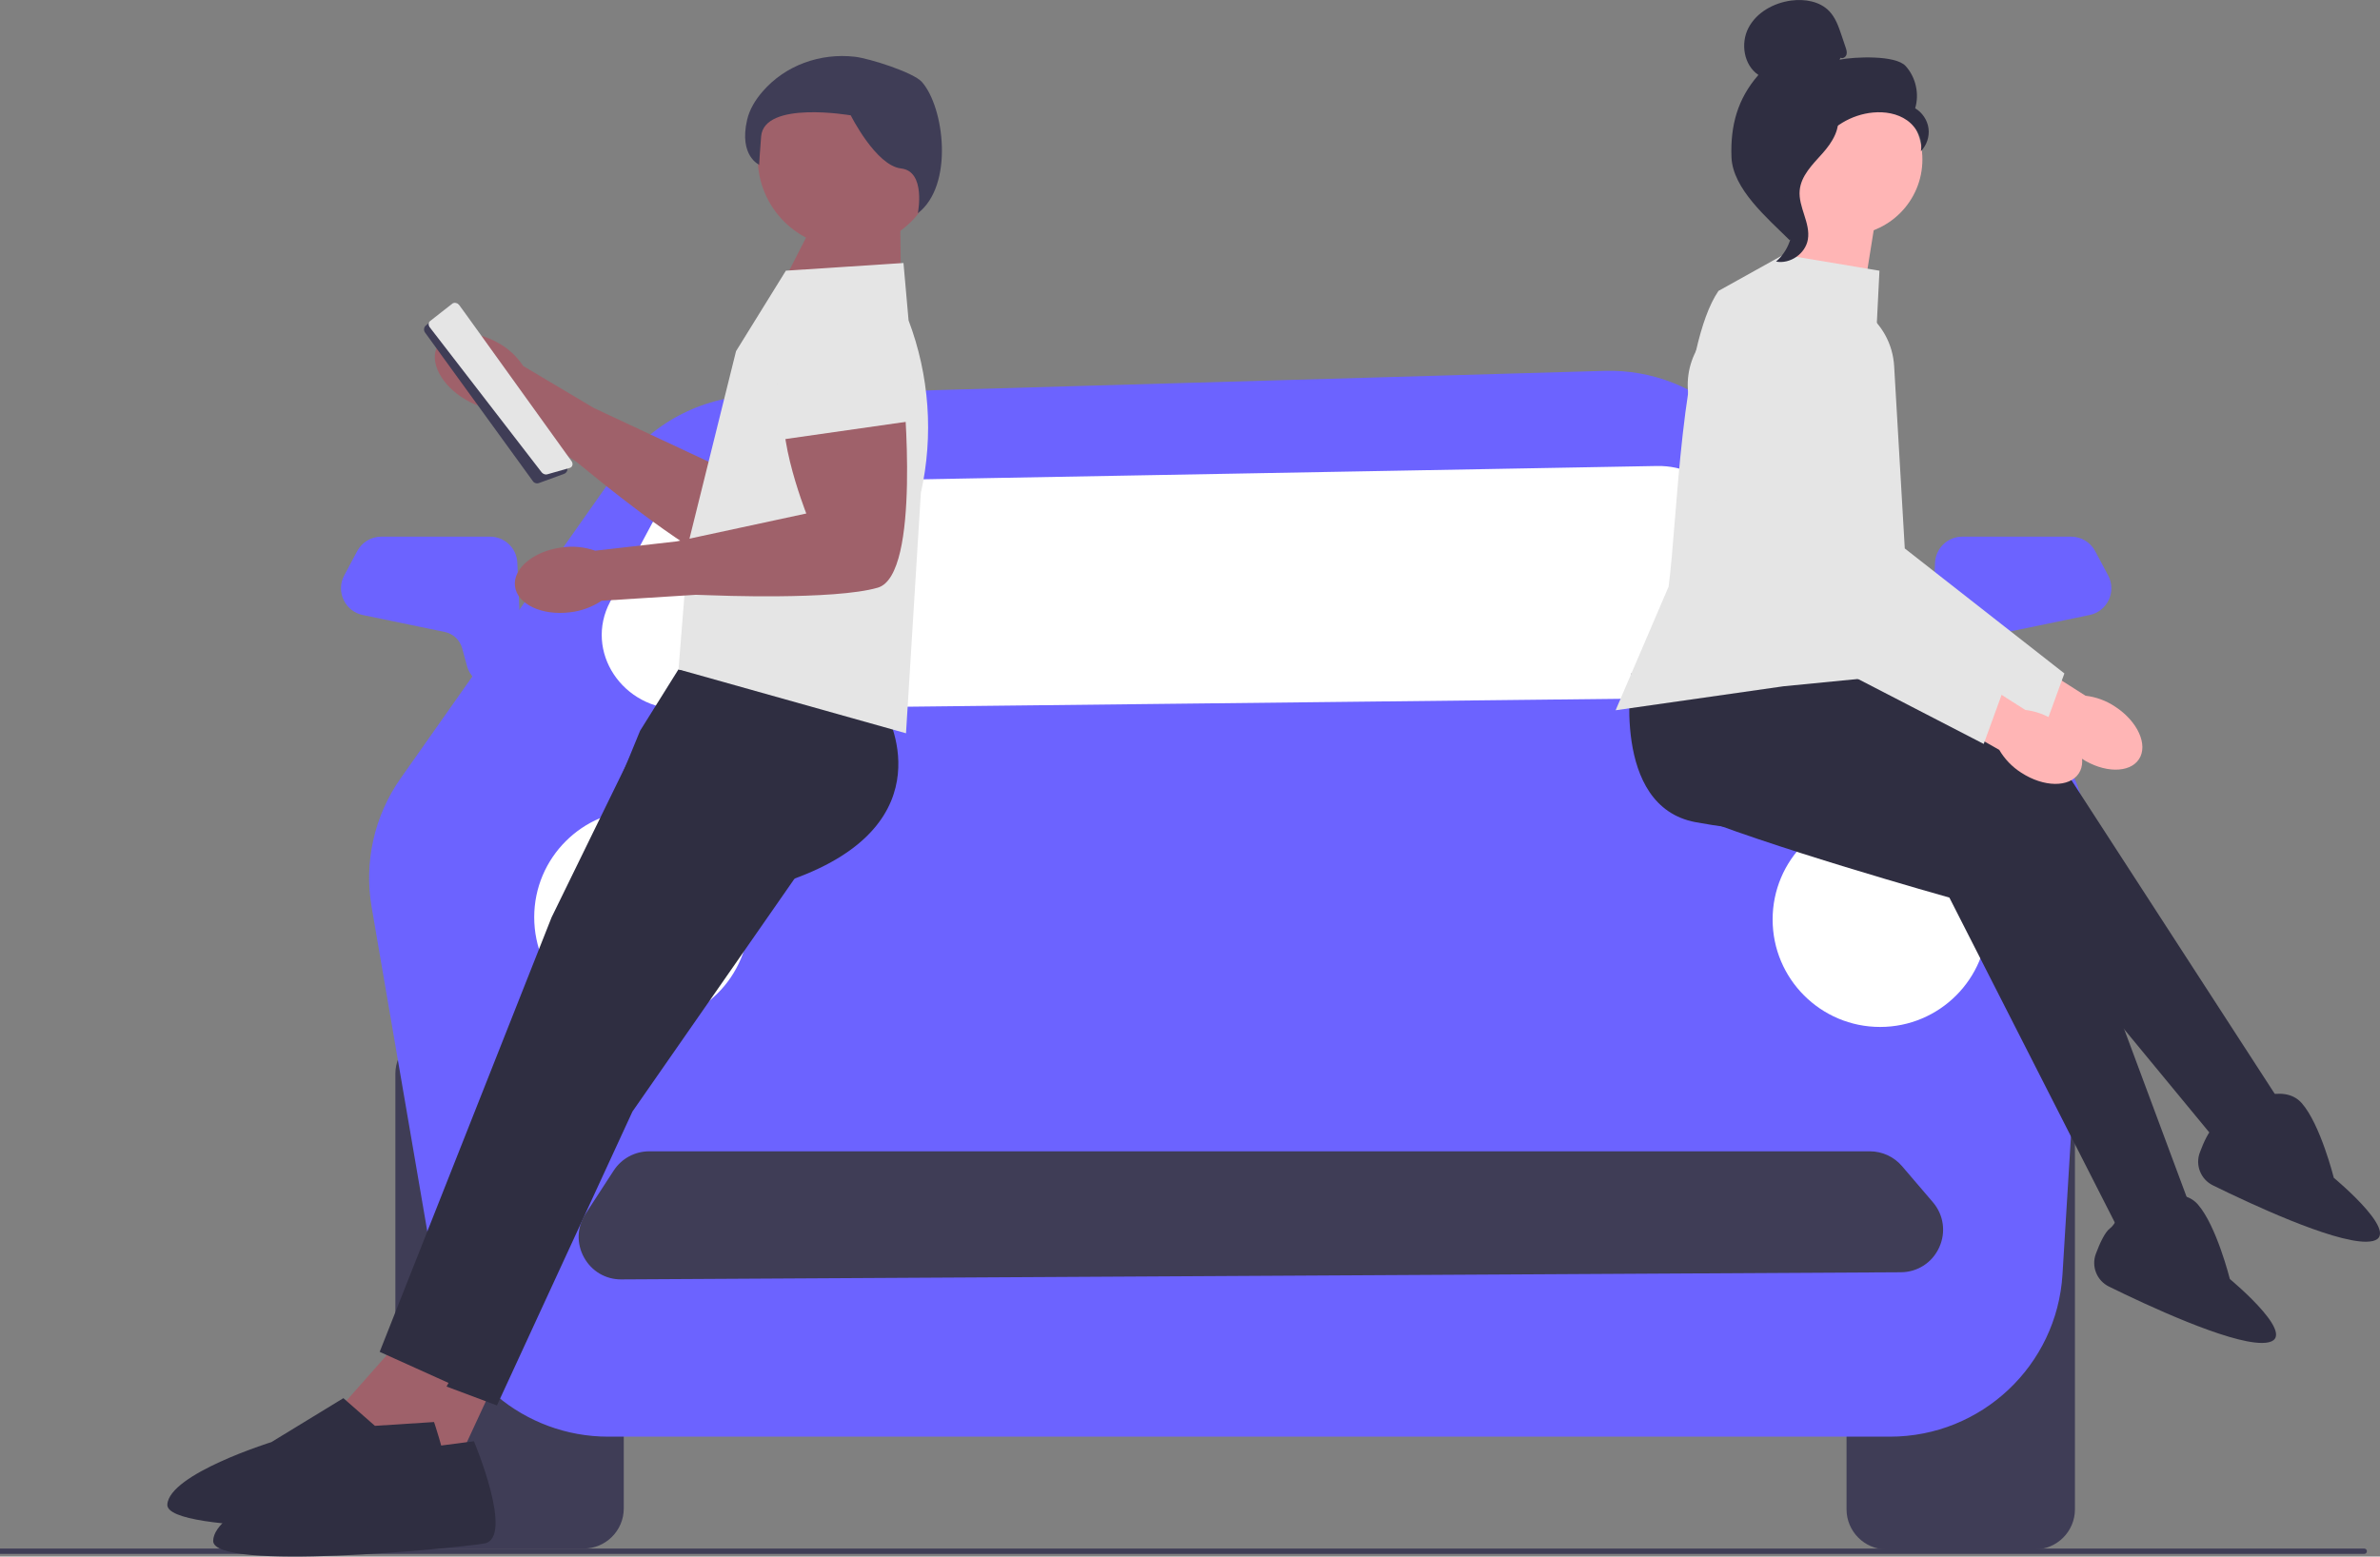 <svg xmlns="http://www.w3.org/2000/svg" width="892.91" height="584.16" viewBox="0 0 892.91 584.16" xmlns:xlink="http://www.w3.org/1999/xlink"><rect x="0" y="0" width="892.91" height="584.16" fill="#808080" stroke="none"/><path d="m887,583.16H0v-2h887c.55,0,1,.45,1,1h0c0,.55-.45,1-1,1Z" fill="#3f3d56"/><g><path d="m218.96,581.16h-55.57c-8.31,0-15.06-6.76-15.06-15.06v-163.11c0-8.31,6.76-15.06,15.06-15.06h55.57c8.31,0,15.06,6.76,15.06,15.06v163.11c0,8.31-6.76,15.06-15.06,15.06h0Z" fill="#3f3d56"/><path d="m763.4,581.48h-55.57c-8.31,0-15.06-6.76-15.06-15.06v-163.11c0-8.31,6.76-15.06,15.06-15.06h55.57c8.31,0,15.06,6.76,15.06,15.06v163.11c0,8.31-6.76,15.06-15.06,15.06Z" fill="#3f3d56"/><path d="m232.14,175.86l-81.83,116.23c-9.87,14.02-13.79,31.39-10.89,48.3l24.87,144.9c5.34,31.12,32.33,53.87,63.9,53.87h480.88c34.27,0,62.62-26.67,64.72-60.88l9.6-156.77c1.14-18.66-5.83-36.91-19.12-50.06l-114.79-113.55c-12.6-12.46-29.75-19.23-47.47-18.72l-318.73,9.19c-20.43.59-39.38,10.77-51.15,27.48h0Z" fill="#6c63ff"/><path d="m244.6,196.49l-15.65,29.26c-9.97,18.64,4.57,40.66,26.68,40.41l391.73-4.35c24.06-.27,37.61-26.2,23.22-44.44l-24.67-31.27c-5.69-7.21-14.71-11.39-24.22-11.22l-351.41,6.36c-10.9.2-20.78,6.06-25.69,15.25h0Z" fill="#fff"/><path d="m734.95,257.54c-2.53,0-5-.94-6.89-2.65-2.14-1.94-3.38-4.71-3.38-7.61v-6.43s1.29-29.64,1.29-29.64c.24-5.5,4.74-9.81,10.25-9.81h40.78c3.8,0,7.27,2.08,9.05,5.43l4.86,9.11c1.54,2.88,1.62,6.23.24,9.18-1.39,2.96-4.01,5.03-7.21,5.69l-30.74,6.36c-3.18.66-5.68,3.01-6.54,6.15l-1.82,6.66c-1.11,4.07-4.68,7.09-8.88,7.51-.34.03-.68.05-1.02.05h0Z" fill="#6c63ff"/><path d="m184.1,257.49c-4.2-.42-7.77-3.44-8.88-7.51l-1.82-6.66c-.85-3.13-3.36-5.49-6.54-6.15l-30.74-6.36c-3.2-.66-5.83-2.73-7.21-5.69-1.39-2.96-1.3-6.3.24-9.18l4.86-9.11c1.79-3.35,5.26-5.43,9.05-5.43h40.78c5.51,0,10.01,4.31,10.25,9.81l1.29,29.64v6.43c0,2.89-1.23,5.67-3.37,7.61-1.89,1.71-4.36,2.65-6.89,2.65-.34,0-.68-.02-1.02-.05h0Z" fill="#6c63ff"/><circle cx="240.75" cy="344.23" r="40.33" fill="#fff"/><circle cx="705.37" cy="345.07" r="40.33" fill="#fff"/></g><g><path d="m187.07,128.78c3.71,2.08,6.88,5.02,9.22,8.57l26.48,15.75,44.99,21.07s10.61-37.72,23.29-40.13c12.68-2.41,33.59,25.55,33.59,25.55,0,0-36.46,59.03-52.34,52.98-15.88-6.05-51.37-35.45-51.37-35.45l-4.64-3.77-29.48-19.61c-4.25-.26-8.37-1.53-12.03-3.71-9.22-5.33-13.95-14.4-10.56-20.27,3.39-5.87,13.61-6.31,22.84-.98h0Z" fill="#9f616a"/><path d="m274.77,145.15l23.01-27.09,13.9,2c17.05,2.46,26.53,21.05,18.5,36.29l-8.01,15.2-47.4-26.41h0Z" fill="#e5e5e5"/></g><path d="m199.95,180.61l-40.5-55.83c-.6-.82-.45-1.98.33-2.63l9.71-8.02c.42-.35.97-.5,1.51-.42.54.08,1.02.39,1.33.84l40.24,60.39c.33.5.42,1.11.23,1.67-.19.57-.61,1.01-1.18,1.22l-9.45,3.46c-.69.26-1.47.08-2-.41-.09-.08-.17-.17-.24-.27h0Z" fill="#3f3d56"/><path d="m203.17,177.2l-41.91-54.33c-.62-.8-.58-1.85.1-2.38l8.33-6.56c.36-.28.86-.38,1.37-.26.51.12.98.43,1.3.88l42.04,58.48c.35.48.47,1.04.35,1.55-.13.51-.49.88-.99,1.02l-8.46,2.41c-.62.18-1.35-.04-1.88-.54-.09-.08-.17-.17-.24-.26h0Z" fill="#e5e5e5"/><g><g><polygon points="186.44 516.9 168.22 556.23 138.49 542.8 161.51 513.07 186.44 516.9" fill="#9f616a"/><path d="m155.75,543.76l22.06-2.88s15.35,36.45,3.84,38.37-101.67,10.55-101.67-.96,37.41-25.9,37.41-25.9l25.9-18.22,12.47,9.59h0Z" fill="#2f2e41"/></g><path d="m329.36,263.68s26.86,40.28-30.69,65.22l-61.39,88.24-50.84,110.3-30.69-11.51,53.71-166.89,30.69-74.81,14.39-23.02,74.81,12.47h0Z" fill="#2f2e41"/></g><g><g><polygon points="173.02 510.3 152.27 548.35 123.48 533.01 148.39 504.84 173.02 510.3" fill="#9f616a"/><path d="m140.64,535.1l22.2-1.43s12.94,37.37,1.33,38.53-102.14,3.9-101.39-7.59c.75-11.49,39.02-23.4,39.02-23.4l27.03-16.5,11.82,10.38h0Z" fill="#2f2e41"/></g><path d="m332.14,266.94s24.17,41.95-34.88,63.08l-67.01,84.05-57.92,106.75-29.88-13.49,64.48-163.04,35.5-72.65,15.86-22.03,73.84,17.32h0s0,0,0,0Z" fill="#2f2e41"/></g><g><polygon points="307.91 78.37 289.68 114.08 338.17 121.62 337.64 73.61 307.91 78.37" fill="#9f616a"/><circle cx="318.03" cy="59.27" r="33.75" fill="#9f616a"/></g><path d="m339.91,275.19l5.57-90.17c4.82-21.58,3.21-44.1-4.61-64.79l-1.91-21.53-44.12,2.88-18.7,30.21-17.74,71.46-3.84,47.96,85.36,23.98h0Z" fill="#e5e5e5"/><g><path d="m210.79,205.43c4.21-.59,8.51-.17,12.53,1.24l30.61-3.5,48.57-10.46s-14.39-36.45-5.75-46.04,42.2,0,42.2,0c0,0,6.71,69.06-9.59,73.86-16.31,4.8-62.35,2.88-62.35,2.88l-5.97-.19-35.34,2.23c-3.54,2.37-7.59,3.85-11.82,4.33-10.56,1.34-19.82-3.02-20.67-9.74-.85-6.72,7.02-13.26,17.59-14.6h0Z" fill="#9f616a"/><path d="m290.51,165.37l1.92-35.49,12.28-6.82c15.06-8.37,33.86.7,36.69,17.69l2.82,16.94-53.71,7.67h0Z" fill="#e5e5e5"/></g><path d="m344.35,80.01s3.15-15.74-6.29-16.79-18.88-19.93-18.88-19.93c0,0-32.58-5.68-33.63,7.96-1.05,13.64-.65,10.61-.65,10.61,0,0-7.75-3.26-4.6-16.9.9-3.9,3.08-7.45,5.74-10.54,8.55-9.93,21.69-14.62,34.71-13.12,5.51.64,21.93,5.87,25.1,9.44,8.39,9.44,12.14,38.79-1.5,49.28Z" fill="#3f3d56"/><path d="m233.07,480.15c-5.92,0-11.14-3.1-13.99-8.3-2.86-5.23-2.62-11.34.62-16.33l.48.31-.48-.31,10.53-16.2c2.95-4.54,7.95-7.25,13.37-7.25h457.88c4.67,0,9.09,2.03,12.12,5.58l11.55,13.51c4.08,4.77,4.99,11.28,2.38,16.99-2.61,5.71-8.13,9.28-14.41,9.31l-479.96,2.68h-.1,0Z" fill="#3f3d56"/><g><g><path id="uuid-e55a5fd1-c58c-41de-a718-216df17603fa-97" d="m780.89,284.63c8.42,5.51,18.09,5.63,21.6.27s-.48-14.17-8.91-19.68c-3.34-2.25-7.16-3.66-11.16-4.13l-35.98-22.89-10.38,17.12,36.58,20.75c2.03,3.47,4.86,6.41,8.26,8.57h0Z" fill="#ffb5b5"/><path d="m678.54,228.22l88.28,45.63,7.68-21.12-59.88-46.9-3.99-68.43c-.49-8.36-4.68-15.93-11.5-20.78-6.82-4.85-15.35-6.32-23.4-4.04h0c-14.34,4.06-22.88,19.08-19.05,33.48l21.86,82.17h0Z" fill="#e5e5e5"/></g><polygon points="699.86 105.77 703.99 79.97 676.13 68.62 672 107.83 699.86 105.77" fill="#ffb5b5"/><path d="m612.13,252.56s-8,49.99,23.99,55.99,104.98,10,104.98,10l93.98,113.97,19-21-80.98-124.97-64.99-40.99-95.98,7Z" fill="#2f2e41"/><path d="m619.76,244.46s-18.65,47.06,11.28,59.86,100.31,32.53,100.31,32.53l67.01,131.65,23.1-16.37-51.94-139.56-54.54-54.11-95.21-13.99h0Z" fill="#2f2e41"/><path d="m705.11,101.59l-35.99-6-24.39,13.58c-14.2,20.65-15.37,86.15-18.72,110.99l-19.87,46.39,62.99-9,50.99-5-17-110.98,2-39.99h0s0,0,0,0Z" fill="#e5e5e5"/><g><circle cx="692.82" cy="59.85" r="28.41" fill="#ffb5b5"/><path d="m690.56,21.66c.82.48,1.92-.25,2.19-1.16s-.04-1.89-.35-2.79c-.51-1.51-1.02-3.03-1.53-4.54-1.09-3.22-2.24-6.55-4.6-9-3.55-3.7-9.2-4.64-14.29-3.96-6.53.88-12.97,4.41-16.01,10.26-3.04,5.85-1.74,14,3.74,17.65-7.82,8.96-10.54,18.95-10.11,30.83s13.38,22.82,21.83,31.19c1.89-1.14,3.6-6.5,2.56-8.45s.45-4.2-.84-5.99c-1.28-1.79-2.36,1.06-1.06-.72.82-1.12-2.38-3.71-1.16-4.39,5.89-3.26,7.85-10.6,11.55-16.22,4.46-6.78,12.1-11.38,20.19-12.14,4.45-.42,9.16.34,12.81,2.93s6.01,7.21,5.17,11.6c2.19-2.23,3.28-5.49,2.87-8.58s-2.32-5.96-5.01-7.54c1.64-5.42.24-11.66-3.57-15.86s-19.25-3.48-24.81-2.38" fill="#2f2e41"/><path d="m689.69,42.39c-7.36.79-12.68,7.17-17.16,13.06-2.59,3.39-5.3,7.14-5.23,11.41.07,4.31,2.95,8.01,4.33,12.1,2.25,6.68.06,14.63-5.31,19.21,5.3,1.01,11.03-2.97,11.94-8.28,1.07-6.19-3.63-12.16-3.07-18.42.49-5.51,4.83-9.75,8.52-13.87,3.69-4.12,7.16-9.59,5.46-14.85" fill="#2f2e41"/></g><g><path id="uuid-70bd52b2-fcde-4580-9ad2-1a2314addf12-98" d="m758.31,289.97c8.42,5.51,18.09,5.63,21.6.27s-.48-14.17-8.91-19.68c-3.34-2.25-7.16-3.66-11.16-4.13l-35.98-22.89-10.38,17.12,36.58,20.75c2.03,3.47,4.86,6.41,8.26,8.57Z" fill="#ffb5b5"/><path d="m655.96,233.56l88.28,45.63,7.68-21.12-59.88-46.9-3.99-68.43c-.49-8.36-4.68-15.93-11.5-20.78-6.82-4.85-15.35-6.32-23.4-4.04h0c-14.34,4.06-22.88,19.08-19.05,33.48l21.86,82.17h0Z" fill="#e5e5e5"/></g><path d="m801.54,450.84l2.04,1.17s14-8,21,0,12,27.99,12,27.99c0,0,28.99,23.99,12,23.99-12.79,0-43.15-14.16-57.38-21.17-4.54-2.24-6.66-7.55-4.89-12.29,1.47-3.95,3.38-8.1,5.28-9.53,2-1.5,3.25-4.75,4-7.62.68-2.6,3.62-3.88,5.96-2.54h0Z" fill="#2f2e41"/><path d="m840.54,412.85l2.04,1.17s14-8,21,0,12,27.99,12,27.99c0,0,28.99,23.99,12,23.99-12.79,0-43.15-14.16-57.38-21.17-4.54-2.24-6.66-7.55-4.89-12.29,1.47-3.95,3.38-8.1,5.28-9.53,2-1.5,3.25-4.75,4-7.62.68-2.6,3.62-3.88,5.96-2.54h0Z" fill="#2f2e41"/></g></svg>